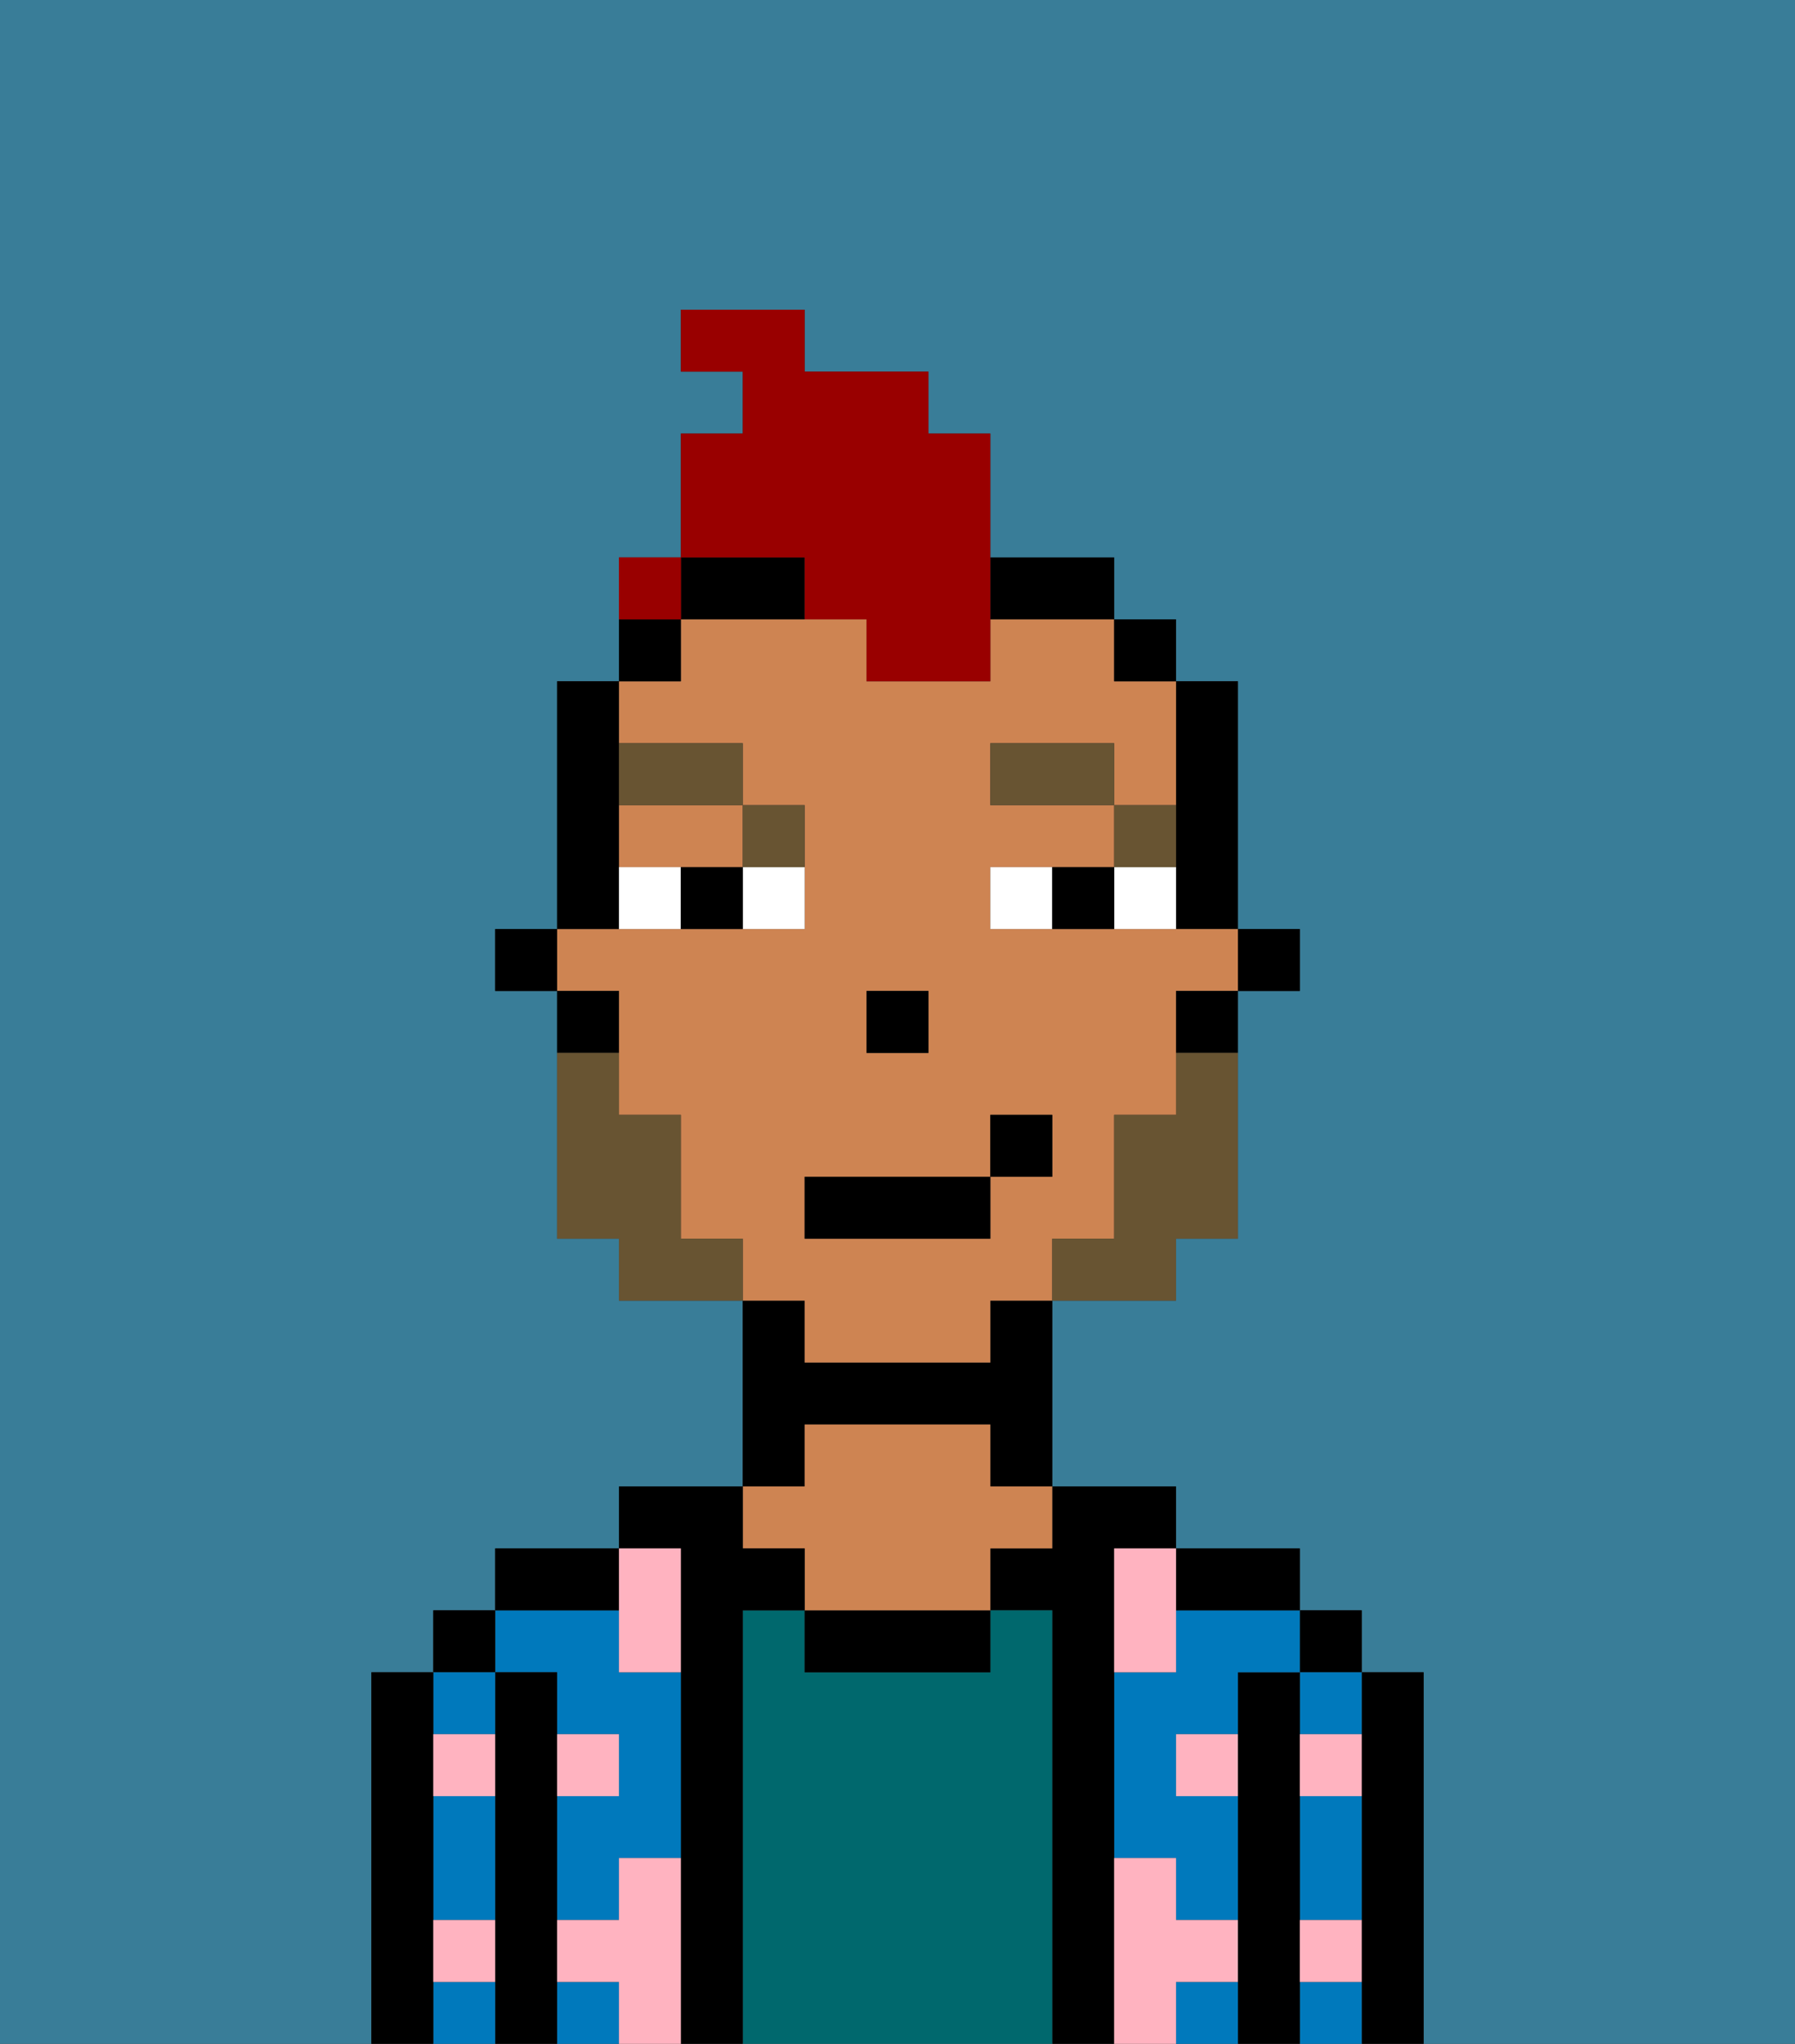 <svg xmlns="http://www.w3.org/2000/svg" viewBox="0 0 29 33"><rect x="0" y="0" width="29" height="33" fill="#333333" stroke="none"/><defs><style>polygon,rect,path{shape-rendering:crispedges;}.ma74-1{fill:#397d98;}.ma74-2{fill:#000000;}.ma74-3{fill:#0079bc;}.ma74-4{fill:#00686d;}.ma74-5{fill:#ce8452;}.ma74-6{fill:#ffb3c0;}.ma74-7{fill:#ffffff;}.ma74-8{fill:#685432;}.ma74-9{fill:#685432;}.ma74-10{fill:#990000;}</style></defs><path class="ma74-1" d="M0,33H6V27H7V26H8V25h2V24h2V21H10V20H9V16H8V15H9V11h1V9h1V7h1V6H11V5h2V6h2V7h1V9h2v1h1v1h1v4h1v1H20v4H19v1H17v3h2v1h2v1h1v1h1v6h6V0H0Z"/><path class="ma74-2" d="M23,27H22v6h1V27Z"/><rect class="ma74-2" x="21" y="26" width="1" height="1"/><path class="ma74-3" d="M21,28h1V27H21Z"/><path class="ma74-3" d="M21,30v1h1V29H21Z"/><path class="ma74-3" d="M21,32v1h1V32Z"/><path class="ma74-2" d="M21,31V27H20v6h1V31Z"/><path class="ma74-3" d="M19,26v1H18v3h1v1h1V29H19V28h1V27h1V26H19Z"/><path class="ma74-3" d="M19,32v1h1V32Z"/><path class="ma74-2" d="M20,26h1V25H19v1Z"/><path class="ma74-2" d="M18,30V25h1V24H17v1H16v1h1v7h1V30Z"/><path class="ma74-4" d="M17,26H16v1H13V26H12v7h5V26Z"/><path class="ma74-2" d="M13,26v1h3V26H13Z"/><path class="ma74-2" d="M13,23h3v1h1V21H16v1H13V21H12v3h1Z"/><path class="ma74-5" d="M13,25v1h3V25h1V24H16V23H13v1H12v1Z"/><path class="ma74-2" d="M12,26h1V25H12V24H10v1h1v8h1V26Z"/><path class="ma74-3" d="M9,27v1h1v1H9v2h1V30h1V27H10V26H8v1Z"/><rect class="ma74-3" x="9" y="32" width="1" height="1"/><path class="ma74-2" d="M10,25H8v1h2Z"/><path class="ma74-2" d="M9,31V27H8v6H9V31Z"/><rect class="ma74-2" x="7" y="26" width="1" height="1"/><path class="ma74-3" d="M8,28V27H7v1Z"/><path class="ma74-3" d="M7,30v1H8V29H7Z"/><path class="ma74-3" d="M7,32v1H8V32Z"/><path class="ma74-2" d="M7,31V27H6v6H7V31Z"/><path class="ma74-6" d="M11,30H10v1H9v1h1v1h1V30Z"/><path class="ma74-6" d="M10,27h1V25H10v2Z"/><path class="ma74-6" d="M18,26v1h1V25H18Z"/><path class="ma74-6" d="M7,29H8V28H7Z"/><path class="ma74-6" d="M10,28H9v1h1Z"/><path class="ma74-6" d="M21,29h1V28H21Z"/><path class="ma74-6" d="M19,29h1V28H19Z"/><path class="ma74-6" d="M21,32h1V31H21Z"/><path class="ma74-6" d="M7,32H8V31H7Z"/><path class="ma74-6" d="M20,32V31H19V30H18v3h1V32Z"/><rect class="ma74-2" x="20" y="15" width="1" height="1"/><path class="ma74-2" d="M19,14v1h1V11H19v3Z"/><path class="ma74-5" d="M13,22h3V21h1V20h1V18h1V16h1V15H16V14h2V13H16V12h2v1h1V11H18V10H16v1H14V10H11v1H10v1h2v1h1v2H9v1h1v2h1v2h1v1h1Zm1-6h1v1H14Zm-1,3h3V18h1v1H16v1H13Z"/><path class="ma74-5" d="M10,14h2V13H10Z"/><path class="ma74-2" d="M19,17h1V16H19Z"/><rect class="ma74-2" x="18" y="10" width="1" height="1"/><path class="ma74-2" d="M17,10h1V9H16v1Z"/><path class="ma74-2" d="M12,10h1V9H11v1Z"/><path class="ma74-2" d="M11,10H10v1h1Z"/><path class="ma74-2" d="M10,14V11H9v4h1Z"/><path class="ma74-2" d="M10,16H9v1h1Z"/><rect class="ma74-2" x="8" y="15" width="1" height="1"/><rect class="ma74-2" x="14" y="16" width="1" height="1"/><path class="ma74-7" d="M12,15h1V14H12Z"/><path class="ma74-7" d="M10,14v1h1V14Z"/><path class="ma74-7" d="M18,14v1h1V14Z"/><path class="ma74-7" d="M16,14v1h1V14Z"/><path class="ma74-2" d="M11,14v1h1V14Z"/><path class="ma74-2" d="M17,14v1h1V14Z"/><path class="ma74-8" d="M19,13H18v1h1Z"/><rect class="ma74-8" x="16" y="12" width="2" height="1"/><path class="ma74-8" d="M13,14V13H12v1Z"/><path class="ma74-8" d="M12,13V12H10v1Z"/><path class="ma74-9" d="M19,18H18v2H17v1h2V20h1V17H19Z"/><path class="ma74-9" d="M11,20V18H10V17H9v3h1v1h2V20Z"/><rect class="ma74-2" x="13" y="19" width="3" height="1"/><rect class="ma74-2" x="16" y="18" width="1" height="1"/><path class="ma74-10" d="M13,10h1v1h2V7H15V6H13V5H11V6h1V7H11V9h2Z"/><path class="ma74-10" d="M11,9H10v1h1Z"/><rect class="ma74-10" x="10" y="9" width="1" height="1"></rect></svg>